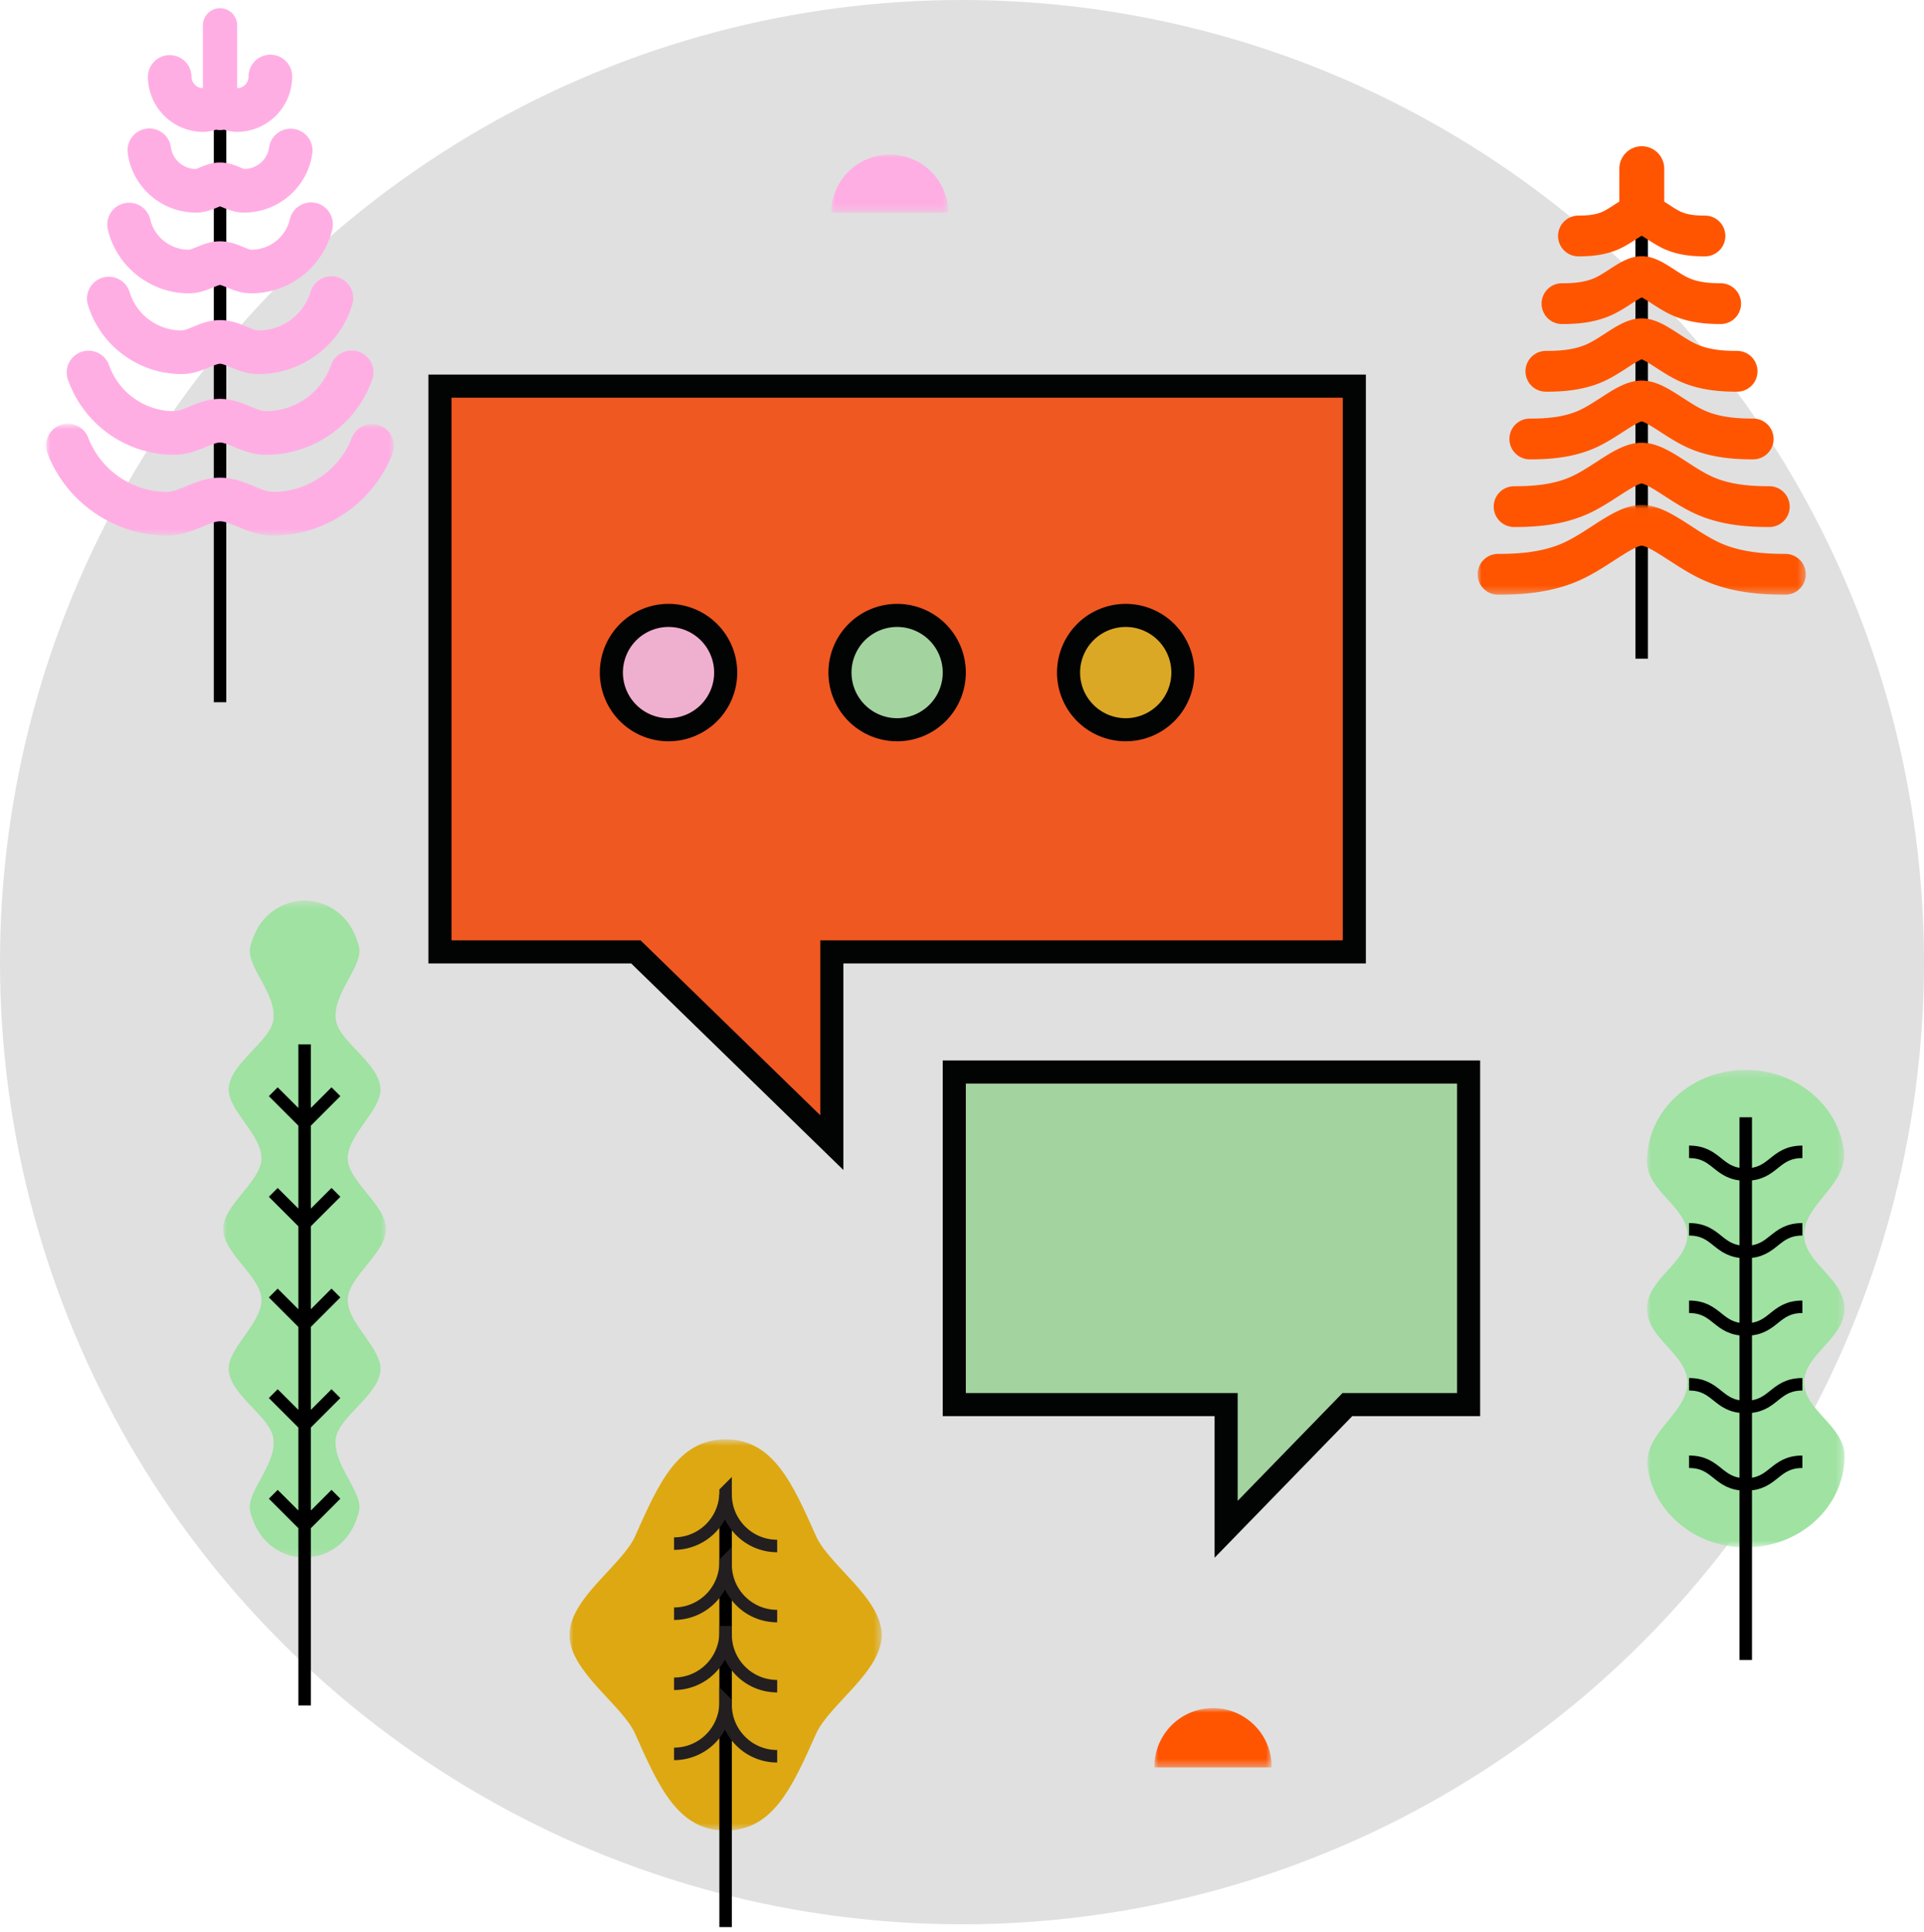 <svg xmlns="http://www.w3.org/2000/svg" xmlns:xlink="http://www.w3.org/1999/xlink" width="250" height="251" viewBox="0 0 250 251">
    <defs>
        <path id="a" d="M0 .638h40.566V51.46H0z"/>
        <path id="c" d="M0 .344h25.672v62.035H0z"/>
        <path id="e" d="M0 0h15.235v7.618H0z"/>
        <path id="g" d="M0 .432h21.159v85.36H0z"/>
        <path id="i" d="M0 .027h42.636v11.66H0z"/>
        <path id="k" d="M0 .86h45.182v14.484H.001z"/>
        <path id="m" d="M0 0h15.235v7.617H0z"/>
    </defs>
    <g fill="none" fill-rule="evenodd">
        <circle cx="125" cy="125" r="125" fill="#E0E0E0"/>
        <path fill="#F05822" d="M57.165 50.166v73.503h25.46l25.46 24.778v-24.778h67.892V50.166z"/>
        <path stroke="#020303" stroke-width="3" d="M57.165 50.166v73.503h25.46l25.46 24.778v-24.778h67.892V50.166z"/>
        <path fill="#A3D39F" d="M190.828 139.275v43.204h-15.753l-15.753 16.202v-16.202h-35.325v-43.204z"/>
        <path stroke="#020303" stroke-width="3" d="M190.828 139.275v43.204h-15.753l-15.753 16.202v-16.202h-35.325v-43.204z"/>
        <path fill="#EFAFCE" d="M94.294 87.294a7.427 7.427 0 1 1-14.853-.001 7.427 7.427 0 0 1 14.853.001"/>
        <path stroke="#020303" stroke-width="3" d="M94.294 87.294a7.427 7.427 0 1 1-14.853-.001 7.427 7.427 0 0 1 14.853.001z"/>
        <path fill="#A3D39F" d="M123.997 87.294a7.427 7.427 0 1 1-14.853-.001 7.427 7.427 0 0 1 14.853.001"/>
        <path stroke="#020303" stroke-width="3" d="M123.997 87.294a7.427 7.427 0 1 1-14.853-.001 7.427 7.427 0 0 1 14.853.001z"/>
        <path fill="#DBA826" d="M153.7 87.294a7.427 7.427 0 1 1-14.853-.001 7.427 7.427 0 0 1 14.853.001"/>
        <path stroke="#020303" stroke-width="3" d="M153.7 87.294a7.427 7.427 0 1 1-14.853-.001 7.427 7.427 0 0 1 14.853.001z"/>
        <g>
            <g transform="translate(74 186.362)">
                <mask id="b" fill="#fff">
                    <use xlink:href="#a"/>
                </mask>
                <path fill="#DDA812" d="M40.566 26.049c0 4.767-6.854 9.073-8.528 12.832-3.064 6.883-5.567 12.579-11.755 12.579-6.188 0-8.691-5.696-11.755-12.58C6.855 35.123 0 30.817 0 26.05c0-4.767 6.854-9.073 8.527-12.833C11.592 6.334 14.095.638 20.283.638c6.188 0 8.69 5.696 11.755 12.578 1.674 3.76 8.528 8.066 8.528 12.833" mask="url(#b)"/>
            </g>
            <path stroke="#000" stroke-linejoin="round" stroke-width="1.623" d="M94.283 194.149v56.213"/>
            <path stroke="#231F20" stroke-width="1.623" d="M100.985 200.85c-3.701 0-6.702-3-6.702-6.701v-.307a6.7 6.7 0 0 1-6.701 6.7M100.985 209.956c-3.701 0-6.702-3-6.702-6.701v-.307a6.7 6.7 0 0 1-6.701 6.7M100.985 219.062c-3.701 0-6.702-3-6.702-6.701v-.307a6.7 6.7 0 0 1-6.701 6.7M100.985 228.167c-3.701 0-6.702-3-6.702-6.7v-.308a6.7 6.7 0 0 1-6.701 6.701"/>
        </g>
        <g>
            <g transform="translate(214 138.656)">
                <mask id="d" fill="#fff">
                    <use xlink:href="#c"/>
                </mask>
                <path fill="#9FE2A2" d="M25.672 31.362c0-3.931-5.25-5.923-5.25-9.574 0-4.094 5.736-6.51 5.157-11.025-.694-5.41-5.425-9.746-11.282-10.344C6.553-.372.002 5.214.002 12.214c0 3.93 5.25 5.923 5.25 9.574 0 3.65-5.25 5.643-5.25 9.574 0 3.93 5.25 5.923 5.25 9.574 0 4.094-5.738 6.509-5.158 11.025.695 5.41 5.426 9.746 11.282 10.344 7.744.79 14.297-4.795 14.297-11.795 0-3.931-5.25-5.923-5.25-9.574s5.25-5.643 5.25-9.574" mask="url(#d)"/>
            </g>
            <path stroke="#000" stroke-linejoin="round" stroke-width="1.623" d="M226.837 145.15v70.507M219.471 189.908c3.683 0 3.683 2.946 7.365 2.946 3.682 0 3.682-2.946 7.365-2.946M219.471 179.842c3.683 0 3.683 2.946 7.365 2.946 3.682 0 3.682-2.946 7.365-2.946M219.471 169.775c3.683 0 3.683 2.946 7.365 2.946 3.682 0 3.682-2.946 7.365-2.946M219.471 159.71c3.683 0 3.683 2.945 7.365 2.945 3.682 0 3.682-2.946 7.365-2.946M219.471 149.643c3.683 0 3.683 2.946 7.365 2.946 3.682 0 3.682-2.946 7.365-2.946"/>
        </g>
        <g transform="translate(150 222)">
            <mask id="f" fill="#fff">
                <use xlink:href="#e"/>
            </mask>
            <path fill="#F50" d="M15.235 7.618A7.618 7.618 0 1 0 0 7.618h15.235z" mask="url(#f)"/>
        </g>
        <g>
            <g transform="translate(29 116.568)">
                <mask id="h" fill="#fff">
                    <use xlink:href="#g"/>
                </mask>
                <path fill="#9FE2A2" d="M21.159 43.112c0 3.13-4.86 6.134-4.973 9.08-.122 3.18 4.488 6.393 4.248 9.282-.27 3.262-5.393 6.018-5.794 8.804-.497 3.46 3.657 7.034 2.995 9.563-1.33 5.084-5.307 5.951-7.056 5.951-1.75 0-5.727-.868-7.057-5.95-.66-2.53 3.494-6.106 2.996-9.565-.4-2.786-5.524-5.54-5.795-8.802-.24-2.889 4.372-6.103 4.25-9.282C4.859 49.246 0 46.243 0 43.113s4.86-6.135 4.973-9.08c.122-3.18-4.49-6.394-4.25-9.283.27-3.262 5.394-6.018 5.795-8.804.498-3.459-3.656-7.034-2.994-9.563C4.853 1.3 8.83.433 10.579.433c1.75 0 5.726.867 7.056 5.95.662 2.53-3.492 6.105-2.995 9.564.401 2.786 5.524 5.541 5.794 8.802.24 2.89-4.37 6.103-4.248 9.282.113 2.947 4.973 5.951 4.973 9.081" mask="url(#h)"/>
            </g>
            <path stroke="#000" stroke-linejoin="round" stroke-width="1.623" d="M39.58 221.568v-85.891M43.65 194.132l-4.07 4.071-4.072-4.07M43.65 181.058l-4.07 4.071-4.072-4.07M43.65 154.91l-4.07 4.07-4.072-4.07M43.65 167.984l-4.07 4.071-4.072-4.071M43.65 141.835l-4.07 4.071-4.072-4.07"/>
        </g>
        <g>
            <path stroke="#000" stroke-linejoin="round" stroke-width="1.623" d="M213.318 26.144v59.428"/>
            <path fill="#F50" d="M213.33 30.3a2.917 2.917 0 0 1-2.917-2.918v-5.465a2.916 2.916 0 1 1 5.834 0v5.465a2.917 2.917 0 0 1-2.917 2.917"/>
            <path fill="#F50" d="M221.537 33.306c-1.489 0-3.443-.113-5.358-.992-.789-.362-1.482-.81-2.094-1.207-.227-.147-.528-.343-.767-.482-.239.14-.54.335-.767.482-.612.397-1.305.845-2.094 1.208-1.915.878-3.869.991-5.358.991a2.648 2.648 0 0 1 0-5.297c.95 0 2.167-.058 3.15-.509.44-.202.938-.526 1.42-.838 1.104-.715 2.245-1.455 3.65-1.455 1.403 0 2.544.74 3.647 1.455.483.312.982.636 1.422.838.982.451 2.2.51 3.15.51a2.648 2.648 0 1 1 0 5.296"/>
            <path fill="#F50" d="M223.627 42.097c-1.799 0-4.156-.134-6.44-1.182-.945-.434-1.792-.983-2.54-1.467-.406-.264-.982-.637-1.329-.806-.346.169-.923.542-1.329.806-.748.484-1.595 1.033-2.54 1.467-2.283 1.048-4.641 1.182-6.44 1.182a2.649 2.649 0 1 1 0-5.297c1.26 0 2.88-.08 4.231-.7.595-.273 1.242-.692 1.868-1.098 1.302-.843 2.648-1.717 4.21-1.717 1.562 0 2.908.874 4.21 1.717.626.406 1.273.825 1.869 1.098 1.351.62 2.97.7 4.23.7a2.649 2.649 0 0 1 0 5.297"/>
            <path fill="#F50" d="M225.717 50.887c-2.109 0-4.87-.156-7.522-1.373-1.1-.505-2.103-1.154-2.987-1.727-.596-.386-1.47-.954-1.89-1.104-.419.15-1.294.718-1.89 1.104-.885.573-1.886 1.222-2.987 1.727-2.652 1.217-5.413 1.373-7.522 1.373a2.649 2.649 0 1 1 0-5.297c1.57 0 3.593-.1 5.312-.89.752-.346 1.547-.86 2.315-1.358 1.57-1.018 3.052-1.978 4.772-1.978 1.72 0 3.202.96 4.772 1.978.768.498 1.563 1.012 2.315 1.358 1.72.79 3.742.89 5.312.89a2.648 2.648 0 0 1 0 5.297"/>
            <path fill="#F50" d="M227.807 59.678c-2.419 0-5.583-.178-8.604-1.563-1.257-.577-2.413-1.327-3.433-1.988-.79-.512-1.975-1.28-2.452-1.382-.477.102-1.66.87-2.452 1.382-1.02.66-2.176 1.41-3.434 1.988-3.02 1.385-6.184 1.563-8.603 1.563a2.649 2.649 0 1 1 0-5.297c1.88 0 4.306-.123 6.394-1.081.908-.417 1.851-1.028 2.762-1.618 1.777-1.152 3.456-2.24 5.333-2.24 1.877 0 3.556 1.088 5.333 2.24.911.59 1.854 1.2 2.762 1.618 2.088.958 4.514 1.08 6.394 1.08a2.649 2.649 0 0 1 0 5.298"/>
            <path fill="#F50" d="M229.898 68.469c-2.73 0-6.296-.2-9.686-1.755-1.413-.648-2.723-1.497-3.88-2.247-.992-.643-2.491-1.614-3.022-1.65-.514.036-2.013 1.007-3.005 1.65-1.157.75-2.467 1.599-3.88 2.248-3.39 1.554-6.956 1.754-9.686 1.754a2.648 2.648 0 0 1 0-5.298c2.19 0 5.02-.144 7.476-1.271 1.065-.49 2.155-1.195 3.209-1.878 1.985-1.287 3.86-2.502 5.894-2.502 2.036 0 3.91 1.215 5.895 2.502 1.055.683 2.145 1.389 3.209 1.878 2.456 1.127 5.286 1.27 7.476 1.27a2.649 2.649 0 0 1 0 5.299"/>
            <g transform="translate(192 65.572)">
                <mask id="j" fill="#fff">
                    <use xlink:href="#i"/>
                </mask>
                <path fill="#F50" d="M39.987 11.688c-3.039 0-7.01-.221-10.767-1.945-1.569-.721-3.035-1.67-4.327-2.508-1.175-.76-2.949-1.911-3.575-1.911-.626 0-2.4 1.15-3.575 1.91-1.293.839-2.758 1.788-4.327 2.509-3.758 1.724-7.728 1.945-10.767 1.945a2.649 2.649 0 0 1 0-5.298c2.5 0 5.733-.166 8.557-1.462 1.22-.56 2.46-1.362 3.656-2.138C17.054 1.369 19.125.027 21.318.027c2.192 0 4.263 1.342 6.456 2.763 1.197.776 2.435 1.578 3.655 2.138 2.825 1.296 6.058 1.462 8.558 1.462a2.649 2.649 0 0 1 0 5.298" mask="url(#j)"/>
            </g>
        </g>
        <g>
            <path stroke="#000" stroke-linejoin="round" stroke-width="1.623" d="M28.592 10.882L28.59 91.23"/>
            <path fill="#FFAEE4" d="M30.771 17.134c-.947 0-1.684-.297-2.18-.502-.496.205-1.234.502-2.18.502-3.967 0-7.194-3.228-7.194-7.194a2.834 2.834 0 0 1 5.667 0c0 .793.607 1.446 1.381 1.52.06-.023.131-.054.19-.078.481-.199 1.208-.5 2.136-.5.928 0 1.655.301 2.136.5.06.024.131.055.19.078a1.53 1.53 0 0 0 1.381-1.52 2.833 2.833 0 1 1 5.667 0c0 3.966-3.227 7.194-7.194 7.194"/>
            <path fill="#FFAEE4" d="M31.715 27.622c-1.143 0-2.043-.373-2.701-.646-.134-.055-.305-.125-.424-.167-.117.042-.288.112-.42.167-.659.273-1.56.646-2.703.646-4.461 0-8.274-3.313-8.867-7.706a2.833 2.833 0 1 1 5.615-.758c.215 1.583 1.593 2.78 3.218 2.797.113-.026.373-.134.567-.214.636-.264 1.506-.624 2.59-.624 1.087 0 1.957.36 2.593.624.192.08.454.188.567.214 1.623-.018 3.003-1.214 3.216-2.797a2.834 2.834 0 0 1 5.617.758c-.594 4.393-4.406 7.706-8.869 7.706"/>
            <path fill="#FFAEE4" d="M32.657 38.11c-1.317 0-2.399-.448-3.189-.775-.293-.121-.735-.305-.886-.316-.133.01-.576.195-.868.316-.79.327-1.872.775-3.189.775-4.997 0-9.423-3.51-10.524-8.347a2.834 2.834 0 0 1 5.526-1.258c.52 2.282 2.621 3.938 4.998 3.938.19 0 .65-.191 1.02-.344.803-.333 1.803-.747 3.046-.747 1.243 0 2.242.414 3.045.747.371.153.831.344 1.021.344 2.376 0 4.48-1.656 4.998-3.938a2.832 2.832 0 1 1 5.525 1.258c-1.1 4.837-5.526 8.347-10.523 8.347"/>
            <path fill="#FFAEE4" d="M33.6 48.598c-1.492 0-2.704-.501-3.677-.905-.496-.205-1.059-.438-1.332-.438-.273 0-.836.233-1.332.438-.973.404-2.185.905-3.677.905-5.595 0-10.604-3.728-12.179-9.065a2.834 2.834 0 0 1 5.435-1.604c.87 2.945 3.643 5.002 6.744 5.002.365 0 .92-.23 1.508-.474.936-.387 2.101-.87 3.501-.87s2.565.483 3.501.87c.588.244 1.143.474 1.508.474 3.101 0 5.874-2.057 6.744-5.002a2.833 2.833 0 1 1 5.435 1.604c-1.575 5.337-6.584 9.065-12.179 9.065"/>
            <path fill="#FFAEE4" d="M34.543 59.086c-1.667 0-3.052-.575-4.165-1.035-.697-.29-1.356-.562-1.787-.562-.43 0-1.09.273-1.787.562-1.113.46-2.498 1.035-4.165 1.035-6.24 0-11.8-3.95-13.839-9.83a2.835 2.835 0 0 1 5.355-1.858 8.975 8.975 0 0 0 8.484 6.02c.54 0 1.215-.28 1.996-.603 1.07-.442 2.398-.993 3.956-.993 1.558 0 2.888.55 3.956.992.781.325 1.456.605 1.996.605a8.975 8.975 0 0 0 8.484-6.02 2.834 2.834 0 0 1 5.355 1.855c-2.038 5.882-7.599 9.832-13.839 9.832"/>
            <g transform="translate(6 54.23)">
                <mask id="l" fill="#fff">
                    <use xlink:href="#k"/>
                </mask>
                <path fill="#FFAEE4" d="M29.486 15.344c-1.841 0-3.4-.646-4.652-1.165-.851-.352-1.654-.685-2.244-.685-.587 0-1.39.333-2.24.685-1.254.519-2.813 1.165-4.655 1.165-6.813 0-13.043-4.271-15.502-10.626a2.834 2.834 0 1 1 5.285-2.046c1.62 4.19 5.728 7.005 10.218 7.005.714 0 1.534-.34 2.484-.733 1.265-.524 2.695-1.117 4.41-1.117 1.716 0 3.148.593 4.412 1.117.95.393 1.77.733 2.485.733 4.49 0 8.597-2.815 10.219-7.005a2.833 2.833 0 1 1 5.284 2.046c-2.46 6.355-8.69 10.626-15.504 10.626" mask="url(#l)"/>
            </g>
            <path fill="#FFAEE4" d="M28.591 16.898a2.23 2.23 0 0 1-2.229-2.229V3.23a2.23 2.23 0 0 1 4.458 0v11.44a2.23 2.23 0 0 1-2.229 2.23"/>
        </g>
        <g transform="translate(108 20)">
            <mask id="n" fill="#fff">
                <use xlink:href="#m"/>
            </mask>
            <path fill="#FFAEE4" d="M15.235 7.617A7.618 7.618 0 0 0 0 7.617h15.235z" mask="url(#n)"/>
        </g>
    </g>
</svg>
